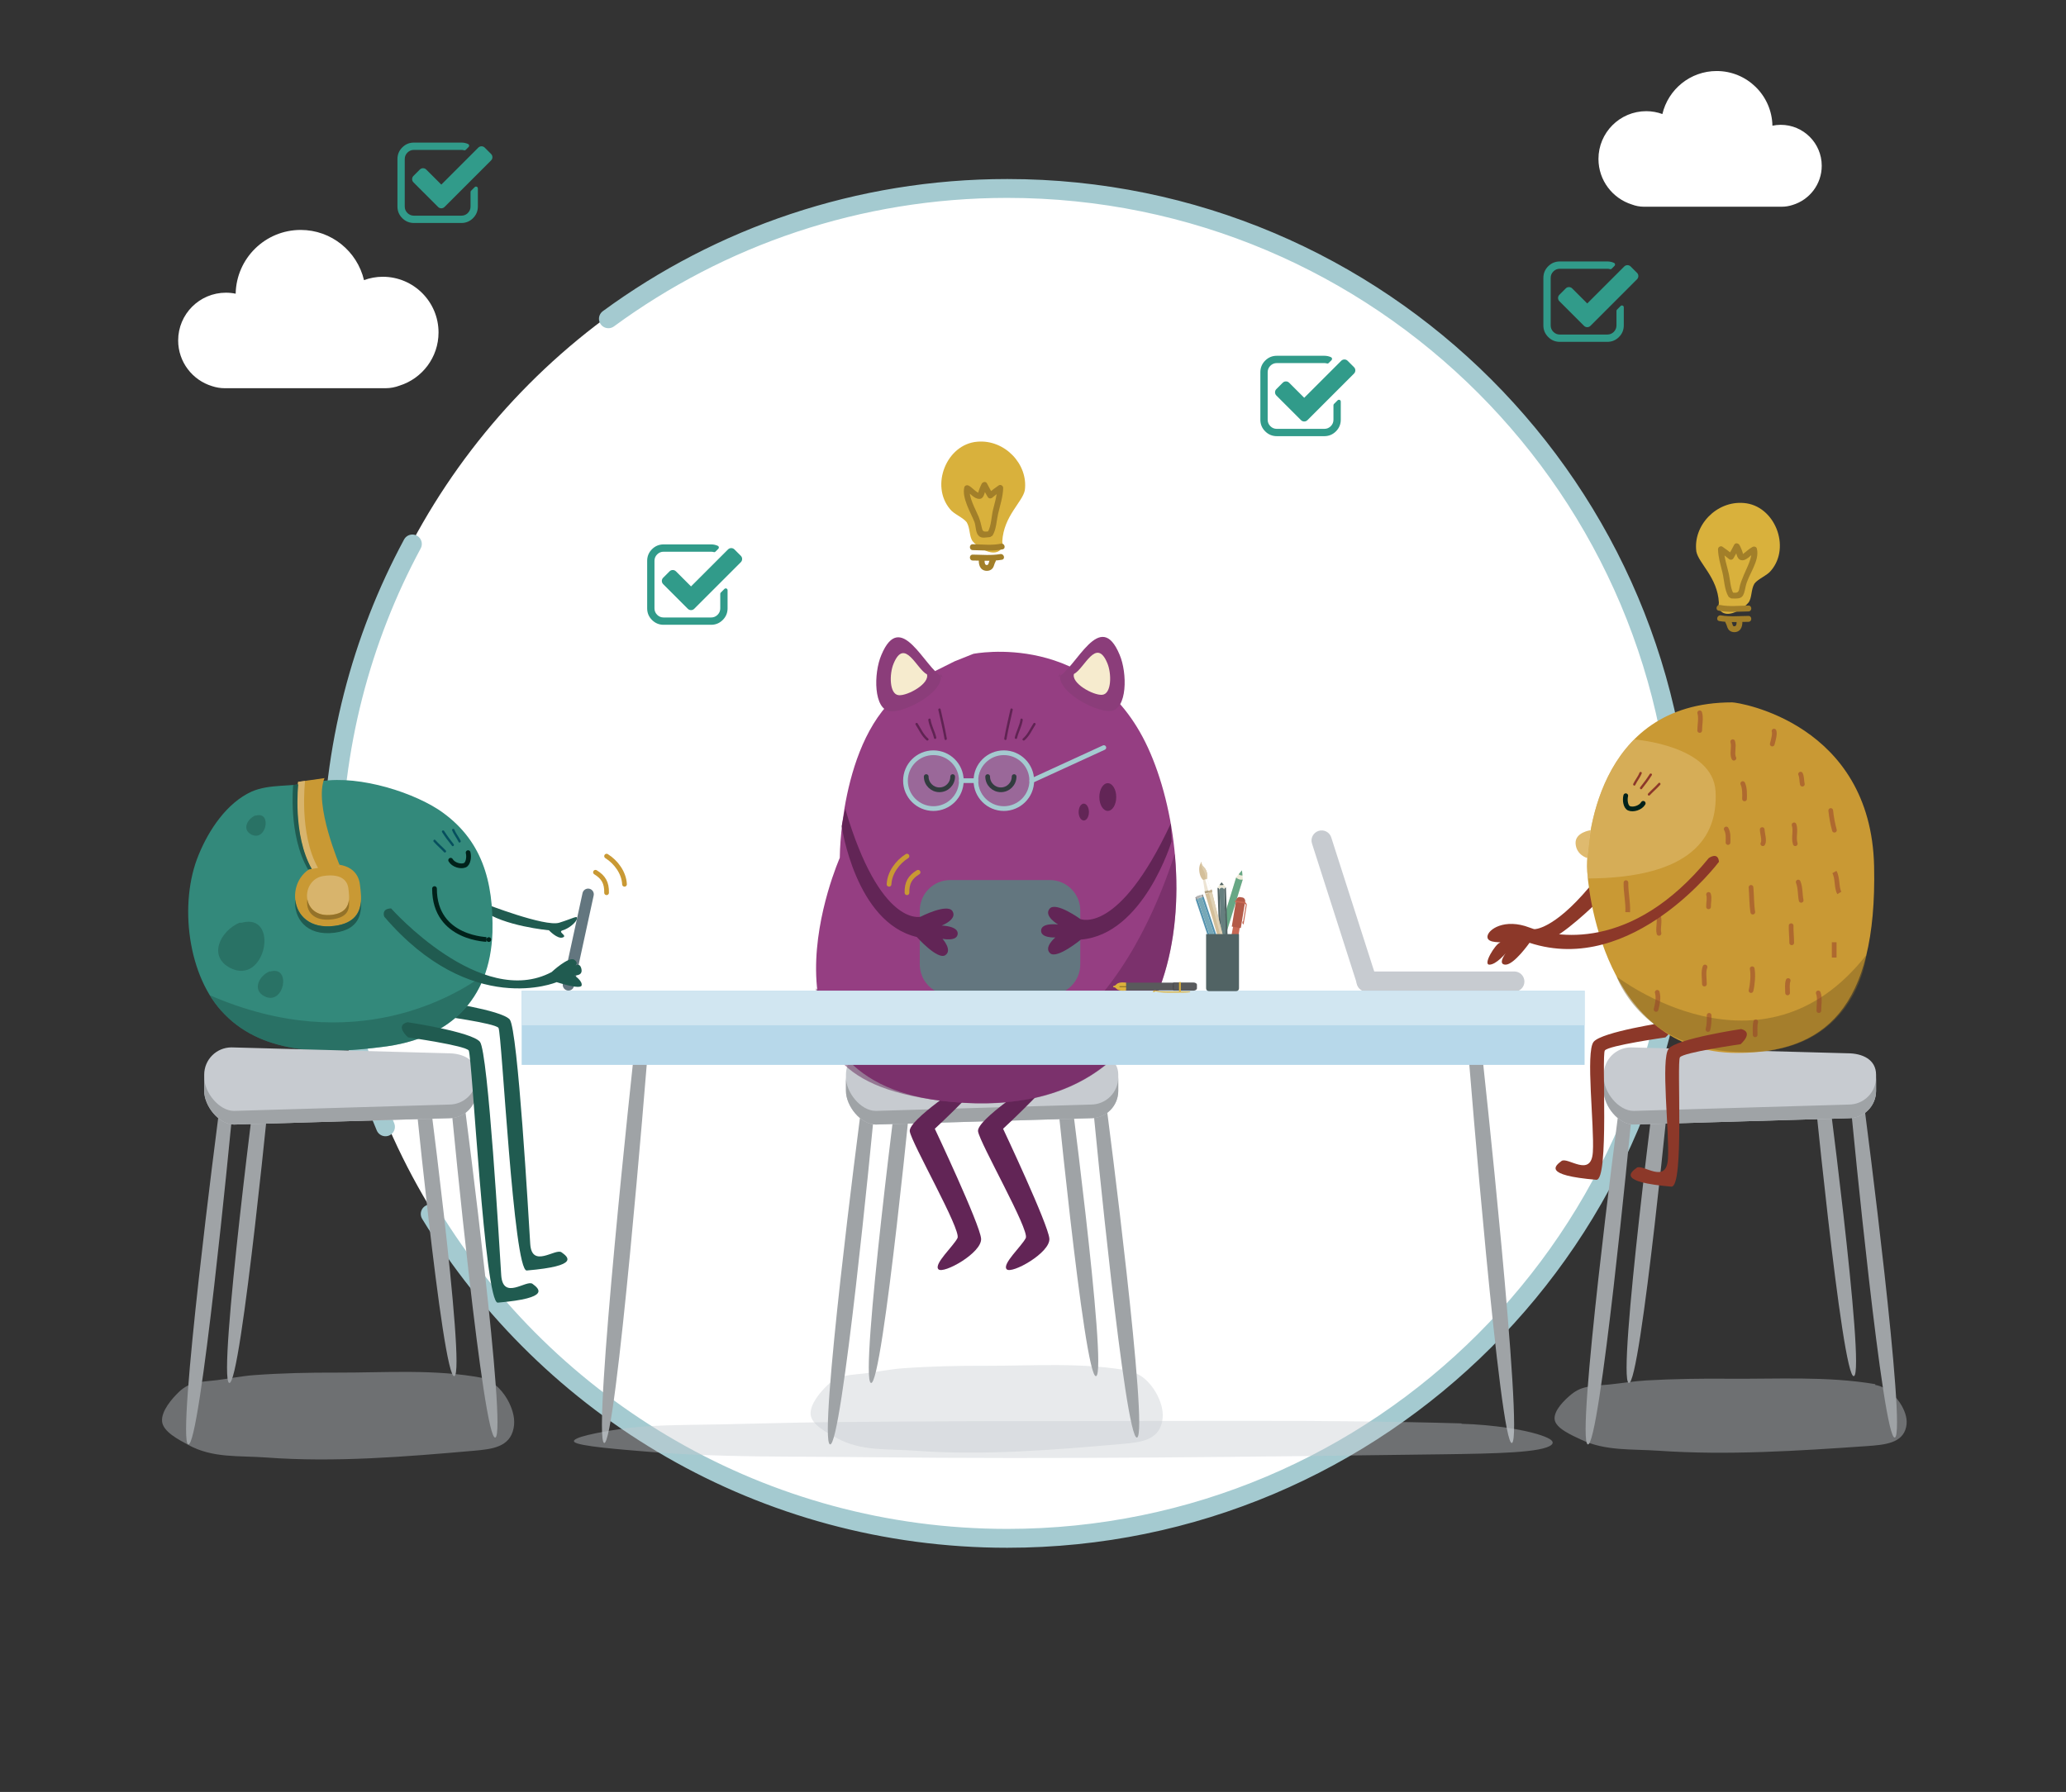 <?xml version="1.0" encoding="utf-8"?>
<!-- Generator: Adobe Illustrator 16.0.0, SVG Export Plug-In . SVG Version: 6.00 Build 0)  -->
<!DOCTYPE svg PUBLIC "-//W3C//DTD SVG 1.1//EN" "http://www.w3.org/Graphics/SVG/1.1/DTD/svg11.dtd">
<svg version="1.1" id="Capa_1" xmlns="http://www.w3.org/2000/svg" xmlns:xlink="http://www.w3.org/1999/xlink" x="0px" y="0px"
	 width="438px" height="380px" viewBox="0 0 438 380" enable-background="new 0 0 438 380" xml:space="preserve">
<rect x="0" y="0" width="438" height="380" fill="#333333" stroke="none"/>
<g>
	<circle fill="#FFFFFF" cx="213.277" cy="182.164" r="142.724"/>
	<g>
		<path fill="none" stroke="#A4CAD0" stroke-width="4" stroke-linecap="round" stroke-miterlimit="10" d="M91.208,257.428
			c25.116,41.245,70.509,68.788,122.33,68.788c79.049,0,143.125-64.079,143.125-143.126c0-79.046-64.076-143.126-143.125-143.126
			c-31.628,0-60.861,10.262-84.555,27.636"/>
		<path fill="none" stroke="#A4CAD0" stroke-width="4" stroke-linecap="round" stroke-miterlimit="10" d="M74.236,216.094
			c1.861,7.894,4.38,15.532,7.486,22.858"/>
		<path fill="none" stroke="#A4CAD0" stroke-width="4" stroke-linecap="round" stroke-miterlimit="10" d="M87.426,115.351
			c-10.856,20.167-17.016,43.232-17.016,67.74"/>
	</g>
</g>
<g>
	<path fill="#FFFFFF" d="M92.971,70.502c0-6.519-5.292-11.812-11.818-11.812c-1.398,0-2.743,0.258-3.983,0.712
		c-1.438-6.093-6.896-10.642-13.425-10.642c-7.52,0-13.636,6.03-13.783,13.521c-0.667-0.138-1.356-0.212-2.062-0.212
		c-5.594,0-10.129,4.53-10.129,10.125c0,4.579,3.043,8.439,7.208,9.695c0.838,0.275,1.729,0.434,2.666,0.434h34.103
		c1.036,0,2.04-0.202,2.961-0.549C89.494,80.272,92.971,75.793,92.971,70.502z"/>
	<path fill="#FFFFFF" d="M338.88,33.704c0-5.59,4.536-10.129,10.134-10.129c1.2,0,2.354,0.22,3.417,0.609
		c1.23-5.227,5.911-9.123,11.511-9.123c6.446,0,11.691,5.171,11.819,11.592c0.571-0.118,1.163-0.184,1.766-0.184
		c4.797,0,8.688,3.887,8.688,8.684c0,3.926-2.609,7.238-6.183,8.312c-0.719,0.236-1.48,0.371-2.285,0.371h-29.239
		c-0.891,0-1.75-0.174-2.539-0.471C341.86,42.079,338.88,38.239,338.88,33.704z"/>
</g>
<g>
	<path fill="none" stroke="#A4CAD0" stroke-width="2" stroke-linecap="round" stroke-miterlimit="10" d="M346.288,214.452"/>
</g>
<path fill="#9FA3A6" d="M134.417,223.283c0,0-8.873,81.522-6.356,82.706c2.516,1.183,9.125-81.107,9.125-81.107L134.417,223.283z"/>
<path fill="#9FA3A6" d="M314.196,223.283c0,0,8.872,81.522,6.355,82.706c-2.516,1.183-9.125-81.107-9.125-81.107L314.196,223.283z"
	/>
<path opacity="0.4" fill="#C7CBD0" d="M397.565,293.522c-10.175-1.728-20.795-1.065-31.073-1.152
	c-5.775-0.051-11.693,0.031-17.448,0.359c-2.658,0.151-5.262,0.604-7.908,0.871c-3.291,0.332-5.631,0.149-7.981,2.061
	c-1.513,1.229-3.745,3.441-3.574,5.293c0.178,1.938,3.684,3.408,5.532,4.294c5.227,2.499,10.771,1.993,16.597,2.396
	c14.541,1.002,29.546,0.022,44.031-0.984c3.873-0.271,7.599-0.613,8.366-4.033c0.351-1.563-0.12-3.076-0.957-4.568
	c-0.989-1.753-3.081-3.967-5.59-4.369"/>
<path opacity="0.4" fill="#C7CBD0" d="M102.404,292.224c-10.166-1.959-20.793-1.116-31.073-1.151
	c-5.777-0.022-11.696,0.111-17.455,0.532c-2.66,0.195-5.267,0.742-7.915,1.072c-3.295,0.411-5.633,0.212-7.998,2.468
	c-1.519,1.451-3.768,4.059-3.608,6.229c0.166,2.271,3.662,3.974,5.505,5.001c5.213,2.896,10.761,2.267,16.585,2.702
	c14.539,1.081,29.554-0.162,44.048-1.435c3.875-0.344,7.604-0.769,8.395-4.784c0.36-1.835-0.101-3.605-0.929-5.35
	c-0.978-2.05-3.056-4.631-5.563-5.087"/>
<path opacity="0.4" fill="#C7CBD0" d="M239.904,290.777c-10.166-1.959-20.793-1.116-31.073-1.151
	c-5.777-0.022-11.696,0.111-17.455,0.532c-2.66,0.195-5.267,0.742-7.915,1.071c-3.295,0.412-5.633,0.213-7.998,2.468
	c-1.52,1.452-3.768,4.06-3.608,6.229c0.166,2.271,3.662,3.974,5.505,5.001c5.213,2.896,10.761,2.267,16.585,2.702
	c14.539,1.081,29.554-0.162,44.049-1.435c3.875-0.344,7.604-0.769,8.394-4.784c0.36-1.835-0.1-3.605-0.929-5.351
	c-0.978-2.049-3.056-4.63-5.562-5.087"/>
<path opacity="0.4" fill="#C7CBD0" d="M309.859,301.844c-28.438-0.831-57.877-0.473-86.441-0.486
	c-16.051-0.009-32.485,0.051-48.438,0.23c-7.371,0.083-14.557,0.314-21.884,0.456c-9.112,0.176-15.624,0.089-21.967,1.049
	c-4.077,0.618-10.061,1.726-9.398,2.647c0.687,0.964,10.576,1.687,15.795,2.123c14.776,1.229,30.122,0.963,46.347,1.145
	c40.503,0.457,82.092-0.073,122.232-0.616c10.734-0.146,21.047-0.329,22.844-2.032c0.81-0.781-0.646-1.532-3.124-2.274
	c-2.92-0.869-8.954-1.966-15.965-2.158"/>
<g>
	<path fill="#9FA3A6" d="M182.306,237.088c0,0-8.872,68.214-6.356,69.204c2.516,0.989,9.125-67.867,9.125-67.867L182.306,237.088z"
		/>
	<path fill="#9FA3A6" d="M190.99,224.062c0,0-8.872,68.213-6.356,69.203c2.516,0.989,9.125-67.867,9.125-67.867L190.99,224.062z"/>
	<path fill="#9FA3A6" d="M234.716,235.64c0,0,8.872,68.214,6.356,69.203c-2.516,0.99-9.125-67.866-9.125-67.866L234.716,235.64z"/>
	<path fill="#9FA3A6" d="M226.031,224.062c0,0,8.873,66.766,6.356,67.756c-2.516,0.989-9.125-67.867-9.125-67.867L226.031,224.062z"
		/>
	<path fill="#C7CBD0" d="M237.075,231.338c0,3.197-2.591,5.79-5.79,5.79l-45.613,1.343c-3.197,0-6.328-3.936-6.328-7.133v-3.439
		c0-3.197,2.592-5.79,5.79-5.79l45.886,1.248c3.199,0,6.056,1.345,6.056,4.542V231.338z"/>
	<path fill="#9FA3A6" d="M231.285,234.232l-45.613,1.344c-3.197,0-6.328-3.936-6.328-7.133v2.895c0,3.197,3.131,7.133,6.328,7.133
		l45.613-1.343c3.199,0,5.79-2.593,5.79-5.79v-2.895C237.075,231.64,234.485,234.232,231.285,234.232z"/>
</g>
<path fill="#8C3829" d="M338.569,191.377c0,0-7.732,7.568-10.628,7.998c-2.895,0.43-2.696-2.332-2.696-2.332
	s4.008,0.197,11.614-8.833L338.569,191.377z"/>
<path fill="#205B50" d="M102.807,191.631c0,0,12.733,4.971,15.749,4.039c3.015-0.932,3.943-1.654,3.765-0.84
	c-0.178,0.814-1.785,2.097-3.016,2.449c-1.231,0.354,1.111,1.113,0,1.518s-2.92-1.518-2.92-1.518s-9.757-0.912-14.045-4.26
	C98.051,189.673,102.807,191.631,102.807,191.631z"/>
<path fill="#205B50" d="M92.725,212.236c0,0,13.605,1.913,15.337,3.955c1.731,2.044,4.014,42.255,4.348,47.581
	c0.333,5.326,5.362,0.86,6.639,1.791c1.278,0.932,4.066,2.882-7.376,3.855c-2.792,0.237-5.285-50.438-5.992-51.449
	c-0.707-1.011-12.838-2.632-12.838-2.632S89.923,212.935,92.725,212.236z"/>
<g>
	<path fill="#622556" d="M219.351,229.431c0,0-12.32,8.029-12.004,10.458c0.315,2.43,10.961,20.938,10.12,22.648
		c-0.842,1.711-5.062,5.49-4.054,6.611c1.008,1.12,9.299-3.478,9.056-6.498c-0.243-3.019-9.811-23.288-9.811-23.288
		s12.19-11.25,12.497-13.956C225.462,222.702,219.351,229.431,219.351,229.431z"/>
	<path fill="#622556" d="M204.877,229.431c0,0-12.32,8.029-12.004,10.458c0.315,2.43,10.961,20.938,10.12,22.648
		c-0.842,1.711-5.062,5.49-4.054,6.611c1.008,1.12,9.299-3.478,9.056-6.498c-0.243-3.019-9.811-23.288-9.811-23.288
		s12.189-11.25,12.496-13.956C210.989,222.702,204.877,229.431,204.877,229.431z"/>
	<path fill="#953E82" d="M206.339,138.656c0,0,25.487-5.178,37.037,19.913c11.548,25.088,11.172,81.452-43.807,74.866
		c-42.105-5.045-21.532-51.523-21.532-51.523c0.004-1.931,0.544-29.375,16.356-37.281l3.98-2.39l3.984-1.992L206.339,138.656z"/>
	<ellipse fill="#622556" cx="234.856" cy="169.021" rx="1.792" ry="2.938"/>
	<ellipse fill="#622556" cx="229.767" cy="172.204" rx="1.091" ry="1.788"/>
	<path opacity="0.5" fill="#622556" d="M172.963,209.58c52.215,43.947,73.098-19.383,76.095-28.528
		c2.45,26.335-7.878,57.508-49.49,52.382C175.315,230.447,174.052,219.877,172.963,209.58z"/>
	<path fill="none" stroke="#010002" stroke-linecap="round" stroke-miterlimit="10" d="M201.971,164.68
		c0,1.549-1.256,2.804-2.804,2.804c-1.549,0-2.804-1.255-2.804-2.804"/>
	<path fill="none" stroke="#010002" stroke-linecap="round" stroke-miterlimit="10" d="M214.997,164.68
		c0,1.549-1.257,2.804-2.804,2.804c-1.549,0-2.804-1.255-2.804-2.804"/>
	<g>
		<circle fill="none" stroke="#A4CAD0" stroke-linecap="round" stroke-miterlimit="10" cx="197.885" cy="165.545" r="5.921"/>
		<circle fill="none" stroke="#A4CAD0" stroke-linecap="round" stroke-miterlimit="10" cx="212.818" cy="165.545" r="5.921"/>
		<path opacity="0.3" fill="#A4CAD0" d="M203.376,165.542c0,3.172-2.569,5.742-5.741,5.742c-3.169,0-5.74-2.57-5.74-5.742
			c0-3.167,2.571-5.738,5.74-5.738C200.806,159.804,203.376,162.375,203.376,165.542z"/>
		<path opacity="0.3" fill="#A4CAD0" d="M218.906,165.542c0,3.172-2.569,5.742-5.741,5.742c-3.169,0-5.74-2.57-5.74-5.742
			c0-3.167,2.571-5.738,5.74-5.738C216.337,159.804,218.906,162.375,218.906,165.542z"/>
		
			<line fill="none" stroke="#A4CAD0" stroke-linecap="round" stroke-miterlimit="10" x1="203.805" y1="165.545" x2="206.897" y2="165.545"/>
		
			<line fill="none" stroke="#A4CAD0" stroke-linecap="round" stroke-miterlimit="10" x1="218.739" y1="165.545" x2="234.018" y2="158.534"/>
	</g>
	<path fill="#63767F" d="M229.019,204.51c0,3.57-2.894,6.463-6.463,6.463h-21.092c-3.569,0-6.464-2.893-6.464-6.463v-11.426
		c0-3.571,2.895-6.464,6.464-6.464h21.092c3.569,0,6.463,2.894,6.463,6.464V204.51z"/>
	<path fill="#622556" d="M248.384,178.416c0,0-5.934,19.748-19.229,20.83c0,0-5.062,4.181-6.509,2.913
		c-1.448-1.269,1.085-3.362,1.085-3.362s-3.135,0.18-3.015-1.518c0.12-1.695,3.611-1.232,3.611-1.232s-3.13-1.79-1.802-3.357
		c1.327-1.568,6.493,2.185,6.493,2.185s8.086,3.592,19.19-20.223L248.384,178.416z"/>
	<path fill="#622556" d="M178.439,175.189c0,0,2.897,20.423,15.927,23.512c0,0,4.389,4.902,6.017,3.869
		c1.628-1.033-0.568-3.49-0.568-3.49s3.084,0.654,3.221-1.039c0.137-1.695-3.396-1.768-3.396-1.768s3.376-1.295,2.295-3.046
		c-1.079-1.751-6.773,1.173-6.773,1.173s-8.567,2.321-15.979-22.907L178.439,175.189z"/>
</g>
<path fill="#C7CBD0" d="M287.581,208.149c0,1.185,0.962,2.14,2.141,2.14h31.317c1.176,0,2.145-0.955,2.145-2.14
	s-0.969-2.14-2.145-2.14h-31.317C288.543,206.01,287.581,206.965,287.581,208.149"/>
<path fill="#C7CBD0" d="M290.402,210.099c1.122-0.363,1.757-1.574,1.384-2.697l-9.558-29.821c-0.358-1.131-1.56-1.739-2.688-1.38
	c-1.123,0.359-1.757,1.565-1.39,2.684l9.557,29.828C288.073,209.832,289.28,210.459,290.402,210.099"/>
<rect x="202.313" y="218.681" fill="#262324" width="12.383" height="4.675"/>
<rect x="110.595" y="210.102" fill="#B7D8EA" width="225.345" height="15.716"/>
<rect x="110.595" y="210.097" fill="#D1E6F1" width="225.345" height="7.316"/>
<path fill="#DCB13B" d="M236.698,208.726c-0.561,0.596-0.61,0.124-0.709,0.469h-0.015v0.008v0.014h0.015
	c0.099,0.346,0.148-0.126,0.709,0.463c0.575,0.612,2.066,0.347,2.066,0.347l0.019-0.81v-0.014v-0.008l-0.019-0.814
	C238.764,208.381,237.273,208.121,236.698,208.726"/>
<rect x="237.336" y="209.154" fill="#4F4018" width="1.743" height="0.119"/>
<rect x="238.756" y="208.381" fill="#595A5C" width="11.461" height="1.651"/>
<path fill="#595A5C" d="M253.004,208.345h-4.213v1.736h4.213c0.415,0,0.752-0.239,0.752-0.488v-0.775
	C253.756,208.564,253.419,208.345,253.004,208.345"/>
<path fill="#424243" d="M248.685,209.187c0-0.447,0.03-0.828,0.072-0.828c0.041,0,0.084,0.381,0.084,0.828
	c0,0.463-0.043,0.839-0.084,0.839C248.715,210.026,248.685,209.65,248.685,209.187"/>
<rect x="249.963" y="208.247" fill="#DCB13B" width="0.369" height="2.032"/>
<path fill="#DCB13B" d="M252.24,210.261c0,0-5.422,0.023-6.294-0.041c-0.869-0.07-1.122-0.378-1.444-0.056
	c-0.31,0.329,0.337,0.226,0.385,0.065c0.042-0.156,0.29,0.242,2.565,0.264C250.332,210.503,252.921,210.522,252.24,210.261"/>
<path fill="#ECE9D7" d="M258.21,203.633c-0.254,0.045-0.516,0.027-0.755-0.046c-0.24-0.073-0.465-0.205-0.65-0.386
	c0.271-0.881,5.284-17.195,5.284-17.195l1.212-1.438l0.191,1.87C263.492,186.439,258.482,202.75,258.21,203.633z"/>
<path fill="#67A785" d="M263.492,186.439c-0.009,0.034-0.019,0.063-0.025,0.084c-0.252,0.042-0.514,0.026-0.754-0.048
	c-0.238-0.073-0.463-0.205-0.651-0.384c-0.379,1.238-4.996,16.264-5.257,17.11c0.186,0.181,0.41,0.312,0.65,0.386
	c0.239,0.073,0.501,0.091,0.755,0.046C258.482,202.75,263.492,186.439,263.492,186.439L263.492,186.439z"/>
<path fill="none" d="M263.398,186.499c-0.458,0.079-0.928-0.065-1.261-0.387L263.398,186.499z"/>
<path fill="#ECE9D7" d="M263.423,185.624c-0.297,0.052-0.601-0.042-0.817-0.25L263.423,185.624z"/>
<path fill="#67A785" d="M262.601,185.398c0.204,0.157,0.455,0.253,0.721,0.252c0.031,0,0.06-0.009,0.09-0.012l-0.11-1.07
	L262.601,185.398z"/>
<path fill="#516364" d="M260.479,205.082l-0.574-16.896c-0.213,0.04-0.374,0.215-0.396,0.425l0.562,16.486L260.479,205.082z"/>
<path fill="#667F7F" d="M259.1,205.131l0.971-0.033l-0.562-16.486v0.001c-0.001-0.001-0.001-0.004-0.001-0.004v0.004
	c-0.037-0.235-0.249-0.412-0.498-0.403c-0.25,0.01-0.449,0.198-0.469,0.435v-0.005l-0.002,0.004v0.001L259.1,205.131z"/>
<path fill="#516364" d="M258.539,188.645c-0.033-0.212-0.207-0.373-0.424-0.4l0.575,16.899l0.409-0.014L258.539,188.645z"/>
<path fill="#ECE9D7" d="M258.115,188.245c0.217,0.027,0.391,0.188,0.424,0.4l0,0l0.002-0.005v0.004
	c0.02-0.236,0.219-0.424,0.469-0.434c0.249-0.009,0.461,0.168,0.498,0.403v-0.004c0,0,0,0.003,0.001,0.004v-0.001
	c0.021-0.212,0.183-0.387,0.396-0.425l-0.933-1.083L258.115,188.245z"/>
<path fill="#516364" d="M259.43,187.635l-0.458-0.532l-0.42,0.56c0.142,0.031,0.29,0.043,0.442,0.037
	C259.143,187.697,259.29,187.674,259.43,187.635z"/>
<g>
	
		<rect x="260.08" y="205.096" transform="matrix(0.999 -0.041 0.041 0.999 -8.13 10.747)" fill="#B35A48" width="0.409" height="0.527"/>
	
		<rect x="259.108" y="205.12" transform="matrix(1 -0.032 0.032 1 -6.474 8.459)" fill="#C76854" width="0.971" height="0.527"/>
	
		<rect x="258.701" y="205.144" transform="matrix(0.999 -0.041 0.041 0.999 -8.114 10.665)" fill="#B35A48" width="0.41" height="0.527"/>
</g>
<path fill="#5593AF" d="M253.47,190.687l5.337,16.041c0.192-0.099,0.298-0.311,0.257-0.52l-5.205-15.651L253.47,190.687z"/>
<path fill="#77A8B7" d="M254.781,190.251l-0.923,0.307l5.205,15.651v-0.002c0.002,0.003,0.003,0.003,0.003,0.003l-0.001-0.003
	c0.102,0.215,0.354,0.324,0.591,0.244c0.237-0.077,0.373-0.316,0.328-0.549l0.002,0.007v-0.006v-0.001L254.781,190.251z"/>
<path fill="#5593AF" d="M259.987,205.902c0.091,0.193,0.305,0.299,0.518,0.263l-5.334-16.044l-0.389,0.13L259.987,205.902z"/>
<path fill="#ECE9D7" d="M260.506,206.165c-0.214,0.036-0.429-0.069-0.52-0.263l0,0v0.007l-0.002-0.006
	c0.045,0.231-0.091,0.471-0.328,0.548c-0.236,0.08-0.489-0.029-0.591-0.244l0.001,0.003c0,0-0.001,0-0.003-0.003v0.002
	c0.041,0.209-0.064,0.422-0.26,0.521l1.203,0.773L260.506,206.165z"/>
<path fill="#516364" d="M259.417,207.126l0.59,0.378l0.243-0.658c-0.145,0.014-0.29,0.043-0.432,0.09
	C259.673,206.983,259.54,207.045,259.417,207.126z"/>
<g>
	
		<rect x="253.374" y="190.103" transform="matrix(-0.948 0.317 -0.317 -0.948 554.419 290.548)" fill="#999999" width="0.41" height="0.526"/>
	
		<rect x="253.748" y="189.883" transform="matrix(-0.949 0.316 -0.316 -0.949 555.504 290.284)" fill="#B3B3B3" width="0.973" height="0.527"/>
	
		<rect x="254.686" y="189.666" transform="matrix(-0.95 0.312 -0.312 -0.95 556.304 290.883)" fill="#999999" width="0.407" height="0.527"/>
</g>
<path fill="#EDE4D4" d="M254.99,186.229c-0.107-0.716,0.484-0.879,0.752-0.203c0.449,1.2,0.747,1.947,1.224,3.13
	c-0.454,0.24-0.942,0.372-1.456,0.395C255.322,188.289,255.205,187.493,254.99,186.229z"/>
<path fill="#D4BF9A" d="M259.593,203.612c0.555,1.858,1.375,1.638,0.92-0.247c-0.767-3.171-2.808-11.006-3.555-14.18
	c-0.477,0.13-0.953,0.257-1.431,0.386C256.481,192.689,258.656,200.486,259.593,203.612z"/>
<rect x="255.395" y="188.919" transform="matrix(-0.966 0.259 -0.259 -0.966 552.647 305.416)" fill="#B2A284" width="1.574" height="0.472"/>
<path fill="#FFFFFF" d="M255.454,186.289l0.711,2.627l0.635-0.172c-0.341-0.854-0.932-2.382-0.932-2.382L255.454,186.289z"/>
<path fill="#DFD1B5" d="M256.286,189.37l4.186,15.506c0.187-0.112,0.251-0.63,0.041-1.511c-0.767-3.171-2.808-11.004-3.555-14.177
	L256.286,189.37z"/>
<polygon fill="#C2AE8C" points="256.286,189.37 256.958,189.188 257.004,189.178 256.88,188.723 256.8,188.744 256.165,188.916 "/>
<path fill="#D4BF9A" d="M255.075,186.601l0.78-0.211c0.149-0.349,0.151-0.91-0.027-1.481c-0.085-0.266-0.194-0.499-0.319-0.69
	c-0.262-0.395-0.85-0.724-0.781-1.467c0,0-0.618,0.711-0.479,1.948c0.032,0.286,0.072,0.527,0.167,0.835
	C254.568,186.026,254.817,186.41,255.075,186.601z"/>
<path fill="#DDCCAD" d="M255.607,186.46l0.247-0.069c0.003-0.01,0.012-0.017,0.015-0.028c0.137-0.349,0.131-0.9-0.04-1.453
	c-0.085-0.266-0.194-0.499-0.319-0.69c-0.262-0.395-0.85-0.724-0.781-1.467c0,0-0.394,0.448,0.356,1.739
	C255.6,185.382,255.634,186.099,255.607,186.46z"/>
<g>
	<path fill="#E6E6E6" d="M261.846,204.283c-0.451,0.062-0.891,0.635-1.074,1.412l-0.101-0.017v-0.011l0.281-1.693
		c0.069-0.011,0.126-0.062,0.14-0.139c0.016-0.09-0.045-0.174-0.136-0.188c-0.09-0.016-0.177,0.046-0.19,0.136
		c-0.012,0.072,0.028,0.141,0.091,0.174l-0.281,1.695l-0.002,0.01l-0.104-0.018c0.075-0.794-0.156-1.477-0.562-1.684
		c0.113-0.252,0.217-0.535,0.3-0.845c0.081-0.304,0.136-0.6,0.164-0.872c0.234,0.079,0.5,0.146,0.786,0.193
		c0.282,0.047,0.554,0.069,0.804,0.069c-0.061,0.269-0.104,0.567-0.125,0.88C261.816,203.705,261.821,204.008,261.846,204.283z"/>
	<path fill="#B3B3B3" d="M260.821,205.769l-0.22-0.035v-0.008h-0.037l-0.163-0.027l0.005-0.061c0.073-0.76-0.145-1.428-0.526-1.618
		l-0.055-0.028l0.024-0.057c0.117-0.263,0.218-0.544,0.294-0.835c0.08-0.291,0.134-0.583,0.164-0.864l0.01-0.077l0.076,0.024
		c0.243,0.08,0.502,0.146,0.773,0.189c0.273,0.045,0.539,0.068,0.795,0.07l0.079,0.002l-0.017,0.077
		c-0.061,0.274-0.104,0.567-0.123,0.869s-0.017,0.6,0.012,0.885l0.004,0.063l-0.061,0.006c-0.426,0.06-0.846,0.621-1.021,1.363
		L260.821,205.769z M261.009,204.026l-0.237,1.425c0.207-0.656,0.592-1.127,1.006-1.22c-0.022-0.277-0.026-0.56-0.007-0.85
		c0.02-0.28,0.057-0.553,0.108-0.809c-0.235-0.007-0.483-0.03-0.733-0.072c-0.251-0.04-0.491-0.099-0.719-0.169
		c-0.031,0.26-0.084,0.531-0.156,0.804c-0.076,0.276-0.169,0.546-0.279,0.8c0.361,0.221,0.573,0.787,0.558,1.473l0.235-1.42
		c-0.063-0.05-0.097-0.133-0.082-0.215c0.02-0.125,0.139-0.213,0.266-0.189c0.124,0.02,0.209,0.139,0.189,0.263
		C261.142,203.931,261.086,203.998,261.009,204.026z M260.928,203.709c-0.048,0-0.092,0.036-0.099,0.084
		c-0.007,0.043,0.015,0.086,0.056,0.105l0.029,0.016l0.028-0.006c0.045-0.005,0.079-0.04,0.086-0.081
		c0.01-0.056-0.028-0.106-0.083-0.116C260.94,203.711,260.934,203.709,260.928,203.709z"/>
</g>
<path fill="#C76854" d="M261.744,194.665c0.248-1.507,1.608-1.282,1.357,0.225c-0.384,2.538-0.77,5.079-1.153,7.616
	c-0.522-0.086-1.043-0.173-1.562-0.26C260.844,199.691,261.294,197.172,261.744,194.665z"/>
<rect x="260.328" y="202.372" transform="matrix(-0.987 -0.163 0.163 -0.987 485.761 444.877)" fill="#B35A48" width="1.64" height="0.241"/>
<path fill="#B35A48" d="M261.139,196.491l0.926-5.589c0.072-0.432,0.448-0.732,0.84-0.667l0.489,0.081
	c0.394,0.066,0.654,0.469,0.583,0.903l-0.926,5.592L261.139,196.491z"/>
<path fill="#C76854" d="M261.951,190.984l1.822,0.277c0.351,0.057,0.59,0.391,0.531,0.742l-0.48,2.984l-0.061,0.332l-0.12,0.727
	c-0.217-0.109-0.275-0.322-0.242-0.522c0.016-0.099,0.074-0.168,0.154-0.196l0.544-3.333c0.031-0.19-0.099-0.368-0.287-0.401
	l-1.912-0.315c-0.082-0.013-0.136-0.089-0.121-0.171C261.792,191.025,261.868,190.971,261.951,190.984z"/>
<path fill="#516364" d="M255.698,198.086v11.511c0,0.321,0.26,0.579,0.582,0.579h5.812c0.322,0,0.581-0.258,0.581-0.579v-11.511
	H255.698z"/>
<g>
	<g>
		<path fill="#33897B" d="M65.994,165.952c-4.294,0.954-8.829,0.239-12.645,1.909c-5.248,2.385-9.065,8.11-11.212,13.358
			c-4.294,10.258-2.386,26.004,5.487,33.877c8.589,8.827,22.187,8.35,33.399,6.918c14.075-1.67,22.902-9.781,23.38-24.334
			c0.237-10.735-2.147-19.801-11.452-26.003c-6.68-4.294-18.608-7.634-26.242-5.726"/>
	</g>
	<g opacity="0.5">
		<path fill="#205B50" d="M50.743,195.677c-3.941,1.689-6.756,7.037-1.971,9.57c7.599,3.939,10.584-11.821,2.421-9.57"/>
	</g>
	<g opacity="0.5">
		<path fill="#205B50" d="M57.117,206.002c-2.166,0.929-3.712,3.866-1.083,5.257c4.176,2.165,5.815-6.493,1.33-5.257"/>
	</g>
	<g opacity="0.5">
		<path fill="#205B50" d="M54.095,172.942c-1.654,0.709-2.835,2.954-0.827,4.017c3.19,1.654,4.442-4.961,1.016-4.017"/>
	</g>
	<path opacity="0.5" fill="#205B50" d="M102.807,206.564c-5.903,4.398-27.634,17.832-58.306,4.488
		c0.912,1.49,1.942,2.863,3.122,4.045c8.589,8.827,22.187,8.35,33.399,6.918C91.909,220.722,99.635,215.562,102.807,206.564z"/>
</g>
<g>
	<path fill="#9FA3A6" d="M46.254,237.088c0,0-8.872,68.214-6.356,69.204c2.516,0.989,9.125-67.867,9.125-67.867L46.254,237.088z"/>
	<path fill="#9FA3A6" d="M54.938,224.062c0,0-8.872,68.213-6.356,69.203c2.516,0.989,9.125-67.867,9.125-67.867L54.938,224.062z"/>
	<path fill="#9FA3A6" d="M98.664,235.64c0,0,8.873,68.214,6.356,69.203c-2.516,0.99-9.125-67.866-9.125-67.866L98.664,235.64z"/>
	<path fill="#9FA3A6" d="M89.98,224.062c0,0,8.872,66.766,6.356,67.756c-2.516,0.989-9.125-67.867-9.125-67.867L89.98,224.062z"/>
	<path fill="#C7CBD0" d="M101.023,231.338c0,3.197-2.591,5.79-5.79,5.79L49.62,238.47c-3.197,0-6.328-3.936-6.328-7.133v-3.439
		c0-3.197,2.592-5.79,5.79-5.79l45.886,1.248c3.198,0,6.055,1.345,6.055,4.542V231.338z"/>
	<path fill="#9FA3A6" d="M95.234,234.232l-45.613,1.344c-3.197,0-6.328-3.936-6.328-7.133v2.895c0,3.197,3.131,7.133,6.328,7.133
		l45.613-1.343c3.199,0,5.79-2.593,5.79-5.79v-2.895C101.023,231.64,98.432,234.232,95.234,234.232z"/>
</g>
<g>
	<path fill="#9FA3A6" d="M342.963,237.088c0,0-8.872,68.214-6.356,69.204c2.516,0.989,9.125-67.867,9.125-67.867L342.963,237.088z"
		/>
	<path fill="#9FA3A6" d="M351.647,224.062c0,0-8.872,68.213-6.355,69.203c2.516,0.989,9.125-67.867,9.125-67.867L351.647,224.062z"
		/>
	<path fill="#9FA3A6" d="M395.373,235.64c0,0,8.872,68.214,6.356,69.203c-2.516,0.99-9.125-67.866-9.125-67.866L395.373,235.64z"/>
	<path fill="#9FA3A6" d="M386.69,224.062c0,0,8.872,66.766,6.355,67.756c-2.516,0.989-9.125-67.867-9.125-67.867L386.69,224.062z"/>
	<path fill="#C7CBD0" d="M397.733,231.338c0,3.197-2.591,5.79-5.79,5.79l-45.612,1.343c-3.197,0-6.328-3.936-6.328-7.133v-3.439
		c0-3.197,2.592-5.79,5.789-5.79l45.886,1.248c3.199,0,6.056,1.345,6.056,4.542V231.338z"/>
	<path fill="#9FA3A6" d="M391.943,234.232l-45.612,1.344c-3.197,0-6.328-3.936-6.328-7.133v2.895c0,3.197,3.131,7.133,6.328,7.133
		l45.612-1.343c3.199,0,5.79-2.593,5.79-5.79v-2.895C397.733,231.64,395.142,234.232,391.943,234.232z"/>
</g>
<path fill="#205B50" d="M86.397,216.768c0,0,13.616,2.031,15.354,4.159c1.738,2.129,4.155,43.912,4.506,49.445
	c0.352,5.534,5.368,0.912,6.647,1.883c1.28,0.971,4.078,3.008-7.367,3.981c-2.792,0.237-5.453-52.419-6.163-53.47
	c-0.711-1.053-12.851-2.776-12.851-2.776S83.597,217.484,86.397,216.768z"/>
<path fill="#8C3829" d="M353.209,216.768c0,0-13.616,2.031-15.354,4.159c-1.738,2.129,0.187,17.859-0.164,23.393
	c-0.352,5.534-5.368,0.912-6.647,1.883c-1.28,0.972-4.077,3.008,7.367,3.981c2.791,0.238,1.111-26.366,1.82-27.417
	c0.711-1.053,12.852-2.776,12.852-2.776S356.009,217.484,353.209,216.768z"/>
<path fill="none" stroke="#00211A" stroke-linecap="round" stroke-miterlimit="10" d="M99.24,180.807
	c0.245,0.944,0.027,2.369-0.698,2.673c-0.872,0.366-2.431-0.075-3.003-1.062"/>
<g>
	<g>
		<g>
			<path fill="#064F5E" d="M94.504,180.358c-0.711-0.767-1.521-1.434-2.21-2.222c-0.212-0.243-0.565,0.112-0.354,0.354
				c0.689,0.788,1.5,1.455,2.21,2.222C94.37,180.948,94.723,180.594,94.504,180.358L94.504,180.358z"/>
		</g>
	</g>
	<g>
		<g>
			<path fill="#064F5E" d="M96.177,179.007c-0.726-0.895-1.405-1.825-2.024-2.796c-0.173-0.271-0.605-0.021-0.432,0.252
				c0.643,1.007,1.35,1.97,2.103,2.897C96.026,179.611,96.378,179.255,96.177,179.007L96.177,179.007z"/>
		</g>
	</g>
	<g>
		<g>
			<path fill="#064F5E" d="M97.655,178.29c-0.377-0.818-0.998-1.507-1.316-2.353c-0.112-0.299-0.596-0.169-0.482,0.133
				c0.334,0.891,0.97,1.613,1.367,2.472C97.358,178.835,97.789,178.58,97.655,178.29L97.655,178.29z"/>
		</g>
	</g>
</g>
<path fill="#63767F" d="M121.689,209.11c-0.141,0.65-0.783,1.063-1.435,0.922l0,0c-0.651-0.142-1.064-0.783-0.923-1.434
	l4.171-19.214c0.142-0.651,0.783-1.064,1.435-0.923l0,0c0.652,0.142,1.064,0.783,0.923,1.435L121.689,209.11z"/>
<path fill="#205B50" d="M82.914,192.634c0,0,19.031,21.464,34.03,13.503c0,0,3.652-3.409,4.803-2.609c1.151,0.8,0,1.408,0,1.408
	s1.151-1.066,1.512,0.52c0.362,1.586-1.512,1.371-1.512,1.371s1.787,1.179,1.559,2.145c-0.228,0.965-5.293-0.699-5.293-0.699
	s-18.092,7.669-36.546-13.878C81.467,194.393,80.743,192.7,82.914,192.634z"/>
<path fill="none" stroke="#00211A" stroke-linecap="round" stroke-miterlimit="10" d="M103.63,199.246
	c0.017,0-11.513,0.008-11.513-10.813"/>
<path fill="#C99934" d="M68.081,183.422c-7.836,1.138-7.738,14.287,2.844,12.923c6.75-0.869,5.664-6.187,5.39-8.706
	C76.039,185.123,74.119,182.546,68.081,183.422z"/>
<g>
	<path fill="#205B50" d="M70.925,196.345c-5.314,0.686-7.983-2.291-8.332-5.567c-0.372,3.773,2.239,7.801,8.332,7.015
		c5.257-0.677,5.757-4.048,5.595-6.698C76.356,193.4,75.255,195.787,70.925,196.345z"/>
</g>
<path fill="#D8B46C" d="M68.615,185.752c-4.998,0.725-4.936,9.107,1.813,8.237c4.303-0.554,3.61-3.945,3.435-5.549
	C73.687,186.834,72.463,185.192,68.615,185.752z"/>
<g>
	<path fill="#947229" d="M70.427,193.989c-3.25,0.419-4.936-1.313-5.266-3.298c-0.397,2.48,1.235,4.787,5.269,4.266
		c3.551-0.457,3.696-2.365,3.541-4.088C73.81,192.265,73.045,193.652,70.427,193.989z"/>
</g>
<path fill="#C99934" d="M72.158,183.841c0,0-5.716-13.267-3.36-18.838l-5.592,0.8c0,0-1.364,11.201,2.885,18.466
	C66.091,184.269,70.416,183.445,72.158,183.841z"/>
<g>
	<path fill="#D8B46C" d="M63.206,165.802c0,0-1.364,11.201,2.885,18.466c0,0,0.55-0.104,1.332-0.22
		c-4.098-7.254-2.742-18.457-2.742-18.457"/>
	<path fill="#D8B46C" d="M71.55,183.759c0.223,0.017,0.431,0.042,0.608,0.082c0,0-0.024-0.054-0.047-0.103
		C71.929,183.742,71.742,183.747,71.55,183.759z"/>
</g>
<g>
	<path fill="#205B50" d="M62.154,166.469c0,0-1.093,10.65,3.156,17.916c0,0,0,0,0.781-0.116c-4.097-7.253-2.858-17.953-2.858-17.953
		"/>
</g>
<path fill="none" stroke="#C99934" stroke-linecap="round" stroke-miterlimit="10" d="M126.244,184.969
	c1.685,1.025,2.404,2.235,2.352,4.342"/>
<path fill="none" stroke="#C99934" stroke-linecap="round" stroke-miterlimit="10" d="M128.599,181.55
	c2.016,1.254,3.689,3.545,3.799,5.97"/>
<path fill="none" stroke="#C99934" stroke-linecap="round" stroke-miterlimit="10" d="M194.635,184.969
	c-1.685,1.025-2.404,2.235-2.352,4.342"/>
<path fill="none" stroke="#C99934" stroke-linecap="round" stroke-miterlimit="10" d="M192.281,181.55
	c-2.016,1.254-3.689,3.545-3.799,5.97"/>
<g>
	<path fill-rule="evenodd" clip-rule="evenodd" fill="#C99934" d="M367.232,148.943c1.441,0,29.425,4.473,30.085,34.759
		c0.659,30.288-10.682,39.579-29.052,39.579c-28.252,0-31.805-35.104-31.805-39.579C336.46,179.229,338.072,148.943,367.232,148.943
		z"/>
	<path opacity="0.5" fill="#836424" d="M395.677,202.502c0,0-2.187,22.604-28.923,20.482c-19.049-1.51-24.021-15.899-24.021-15.899
		S373.463,230.869,395.677,202.502z"/>
	<g opacity="0.5">
		<path fill="none" stroke="#933A2A" stroke-linecap="round" stroke-miterlimit="10" d="M388.122,171.876
			c0.151,1.394,0.407,2.843,0.782,4.174"/>
		<path fill="none" stroke="#933A2A" stroke-miterlimit="10" d="M388.905,184.919c0.743,1.344,0.39,3.326,1.044,4.434"/>
		<path fill="none" stroke="#933A2A" stroke-linecap="round" stroke-miterlimit="10" d="M381.728,164.161
			c0.304,0.687,0.205,1.433,0.375,2.127"/>
		<path fill="none" stroke="#933A2A" stroke-linecap="round" stroke-miterlimit="10" d="M380.353,174.916
			c0.429,1.285-0.178,2.683,0.25,4.003"/>
		<path fill="none" stroke="#933A2A" stroke-linecap="round" stroke-miterlimit="10" d="M381.228,187.047
			c0.479,1.168,0.372,2.632,0.625,3.877"/>
		<path fill="none" stroke="#933A2A" stroke-miterlimit="10" d="M388.856,199.804c0,1.084,0,2.168,0,3.25"/>
		<path fill="none" stroke="#933A2A" stroke-linecap="round" stroke-miterlimit="10" d="M379.101,207.933
			c-0.283,0.803-0.122,1.779-0.125,2.625"/>
		<path fill="none" stroke="#933A2A" stroke-linecap="round" stroke-miterlimit="10" d="M385.48,210.558
			c0.409,1.025,0.125,2.617,0.125,3.752"/>
		<path fill="none" stroke="#933A2A" stroke-linecap="round" stroke-miterlimit="10" d="M372.223,216.686
			c-0.217,0.895-0.123,1.841-0.125,2.752"/>
		<path fill="none" stroke="#933A2A" stroke-linecap="round" stroke-miterlimit="10" d="M371.472,205.431
			c0.25,1.266,0.069,3.348-0.25,4.627"/>
		<path fill="none" stroke="#933A2A" stroke-linecap="round" stroke-miterlimit="10" d="M379.727,196.302
			c-0.028,1.207,0.127,2.417,0.124,3.627"/>
		<path fill="none" stroke="#933A2A" stroke-linecap="round" stroke-miterlimit="10" d="M371.222,188.173
			c0.152,1.735,0.107,3.54,0.376,5.252"/>
		<path fill="none" stroke="#933A2A" stroke-linecap="round" stroke-miterlimit="10" d="M373.599,175.917
			c0.023,0.843,0.535,2.377,0.125,3.002"/>
		<path fill="none" stroke="#933A2A" stroke-linecap="round" stroke-miterlimit="10" d="M369.472,166.163
			c0.444,0.961,0.401,2.187,0.375,3.252"/>
		<path fill="none" stroke="#933A2A" stroke-linecap="round" stroke-miterlimit="10" d="M362.218,189.674
			c0.251,0.803-0.025,1.759,0,2.626"/>
		<path fill="none" stroke="#933A2A" stroke-linecap="round" stroke-miterlimit="10" d="M361.468,205.056
			c-0.401,1.023-0.126,2.489-0.126,3.627"/>
		<path fill="none" stroke="#933A2A" stroke-linecap="round" stroke-miterlimit="10" d="M351.589,194.301
			c0.386,1.138-0.154,2.416,0.124,3.627"/>
		<path fill="none" stroke="#933A2A" stroke-linecap="round" stroke-miterlimit="10" d="M351.338,210.435
			c0.346,1.176,0.039,2.461-0.249,3.625"/>
		<path fill="none" stroke="#933A2A" stroke-linecap="round" stroke-miterlimit="10" d="M362.344,215.31
			c0.027,1.002,0,2.03-0.25,3.003"/>
		<path fill="none" stroke="#933A2A" stroke-linecap="round" stroke-miterlimit="10" d="M344.71,187.172
			c-0.046,2.093,0.479,4.173,0.374,6.248c0-0.123,0-0.246,0-0.369"/>
		<path fill="none" stroke="#933A2A" stroke-linecap="round" stroke-miterlimit="10" d="M365.971,175.793
			c0.484,0.882,0.395,1.902,0.375,2.876"/>
		<path fill="none" stroke="#933A2A" stroke-linecap="round" stroke-miterlimit="10" d="M376.1,155.031
			c0.233,0.558-0.177,2.04-0.375,2.75"/>
		<path fill="none" stroke="#933A2A" stroke-linecap="round" stroke-miterlimit="10" d="M367.346,157.281
			c0.355,1.07-0.25,2.602,0.249,3.502"/>
		<path fill="none" stroke="#933A2A" stroke-linecap="round" stroke-miterlimit="10" d="M360.343,151.154
			c0.339,1.08,0.003,2.595,0,3.751"/>
	</g>
	<path opacity="0.6" fill="#DFBA6F" d="M363.702,167.79c-0.538-9.675-16.944-10.964-17.232-10.985
		c-9.272,9.297-10.01,23.898-10.01,26.898c0,0.501,0.048,1.406,0.168,2.586C358.583,186.161,364.245,177.551,363.702,167.79z"/>
</g>
<g>
	<path fill="#8B3D7A" d="M224.327,143.553c3.883-1.942,8.875-14.701,13.034-4.717c1.664,3.883,1.664,11.651-1.938,11.928
		c-3.329,0.275-11.929-4.437-10.542-8.045"/>
</g>
<g>
	<path fill="#F6EBCE" d="M227.684,142.92c2.188-1.095,4.725-7.931,7.067-2.302c0.938,2.188,0.938,6.566-1.093,6.722
		c-1.875,0.157-6.722-2.5-5.94-4.534"/>
</g>
<g>
	<path fill="#8B3D7A" d="M199.878,143.634c-3.883-1.941-8.875-14.7-13.035-4.715c-1.664,3.883-1.664,11.651,1.939,11.928
		c3.329,0.275,11.928-4.437,10.542-8.045"/>
</g>
<g>
	<path fill="#F6EBCE" d="M196.521,143.001c-2.188-1.094-4.724-7.929-7.067-2.301c-0.938,2.188-0.938,6.566,1.093,6.722
		c1.875,0.157,6.721-2.5,5.94-4.535"/>
</g>
<g>
	<g>
		<g>
			<path fill="#602353" d="M213.383,156.743c0.363-2.083,0.854-4.139,1.32-6.201c0.071-0.314-0.411-0.447-0.482-0.133
				c-0.466,2.062-0.958,4.117-1.32,6.201C212.845,156.926,213.327,157.061,213.383,156.743L213.383,156.743z"/>
		</g>
	</g>
	<g>
		<g>
			<path fill="#602353" d="M215.623,156.517c0.299-1.312,1.011-2.486,1.207-3.826c0.046-0.315-0.436-0.451-0.482-0.133
				c-0.196,1.34-0.908,2.514-1.207,3.826C215.069,156.698,215.551,156.832,215.623,156.517L215.623,156.517z"/>
		</g>
	</g>
	<g>
		<g>
			<path fill="#602353" d="M217.201,156.98c1.04-0.874,1.599-2.193,2.32-3.314c0.175-0.272-0.258-0.522-0.432-0.252
				c-0.698,1.085-1.236,2.368-2.242,3.213C216.6,156.834,216.956,157.186,217.201,156.98L217.201,156.98z"/>
		</g>
	</g>
</g>
<g>
	<g>
		<g>
			<path fill="#602353" d="M200.732,156.611c-0.363-2.083-0.854-4.139-1.32-6.201c-0.071-0.314-0.553-0.181-0.482,0.133
				c0.466,2.062,0.957,4.117,1.32,6.201C200.305,157.061,200.787,156.926,200.732,156.611L200.732,156.611z"/>
		</g>
	</g>
	<g>
		<g>
			<path fill="#602353" d="M198.492,156.385c-0.299-1.312-1.011-2.486-1.207-3.826c-0.047-0.318-0.528-0.183-0.482,0.133
				c0.196,1.34,0.908,2.514,1.207,3.826C198.081,156.832,198.563,156.698,198.492,156.385L198.492,156.385z"/>
		</g>
	</g>
	<g>
		<g>
			<path fill="#602353" d="M196.785,156.626c-1.006-0.845-1.544-2.128-2.242-3.213c-0.174-0.271-0.607-0.02-0.432,0.252
				c0.721,1.122,1.28,2.44,2.32,3.314C196.677,157.186,197.032,156.834,196.785,156.626L196.785,156.626z"/>
		</g>
	</g>
</g>
<path fill="none" stroke="#00211A" stroke-linecap="round" stroke-miterlimit="10" d="M344.667,168.738
	c-0.244,0.944-0.026,2.369,0.698,2.673c0.872,0.366,2.432-0.075,3.004-1.062"/>
<g>
	<g>
		<g>
			<path fill="#8C3829" d="M349.757,168.642c0.712-0.767,1.522-1.433,2.211-2.222c0.211-0.242-0.141-0.597-0.354-0.354
				c-0.688,0.789-1.499,1.455-2.211,2.222C349.185,168.524,349.537,168.879,349.757,168.642L349.757,168.642z"/>
		</g>
	</g>
	<g>
		<g>
			<path fill="#8C3829" d="M348.085,167.291c0.753-0.928,1.46-1.89,2.103-2.897c0.174-0.272-0.259-0.523-0.432-0.252
				c-0.62,0.971-1.299,1.901-2.024,2.796C347.531,167.185,347.882,167.541,348.085,167.291L348.085,167.291z"/>
		</g>
	</g>
	<g>
		<g>
			<path fill="#8C3829" d="M346.686,166.472c0.396-0.859,1.031-1.582,1.366-2.472c0.113-0.302-0.37-0.432-0.482-0.133
				c-0.318,0.846-0.938,1.534-1.315,2.353C346.12,166.511,346.551,166.765,346.686,166.472L346.686,166.472z"/>
		</g>
	</g>
</g>
<path fill="#DFBA6F" d="M337.229,176.05c0,0-3.378,0.438-3.197,2.869s2.484,3.039,2.484,3.039L337.229,176.05z"/>
<path fill="#8C3829" d="M364.426,182.752c0,0-18.272,24.357-40.164,17.176c0,0-3.257,4.634-5.066,4.634c-1.809,0,0-2.403,0-2.403
	s-1.989,2.403-3.438,2.403c-1.447,0,1.267-4.328,2.172-4.634c0.904-0.306-2.644,0.266-2.588-1.286
	c0.055-1.553,3.673-3.972,8.92-1.947c5.246,2.023,21.561,5.41,38.009-14.737C362.271,181.958,364.245,180.536,364.426,182.752z"/>
<path fill="#8C3829" d="M369.13,218.216c0,0-13.616,2.031-15.354,4.159c-1.738,2.129,0.187,17.859-0.164,23.393
	c-0.352,5.534-5.368,0.912-6.647,1.883c-1.28,0.972-4.077,3.008,7.367,3.982c2.792,0.237,1.111-26.367,1.82-27.418
	c0.711-1.052,12.852-2.776,12.852-2.776S371.93,218.932,369.13,218.216z"/>
<path fill="#319B8A" d="M284.249,85.154v3.85c0,0.961-0.341,1.782-1.023,2.464c-0.681,0.682-1.503,1.024-2.465,1.024h-10.073
	c-0.96,0-1.78-0.342-2.464-1.024c-0.683-0.682-1.022-1.503-1.022-2.464V78.93c0-0.961,0.34-1.782,1.022-2.464
	c0.684-0.682,1.504-1.022,2.464-1.022h10.073c0.51,0,0.981,0.101,1.418,0.302c0.121,0.057,0.193,0.148,0.218,0.278
	c0.022,0.139-0.013,0.254-0.109,0.353l-0.594,0.592c-0.081,0.08-0.174,0.123-0.278,0.123c-0.024,0-0.062-0.01-0.109-0.026
	c-0.187-0.048-0.367-0.072-0.546-0.072h-10.073c-0.532,0-0.99,0.189-1.368,0.569c-0.379,0.38-0.569,0.836-0.569,1.368v10.074
	c0,0.534,0.19,0.988,0.569,1.37c0.378,0.378,0.836,0.567,1.368,0.567h10.073c0.533,0,0.99-0.189,1.368-0.567
	c0.38-0.381,0.569-0.836,0.569-1.37v-3.075c0-0.106,0.036-0.193,0.108-0.266l0.776-0.776c0.08-0.082,0.174-0.121,0.277-0.121
	c0.049,0,0.099,0.012,0.146,0.036c0.162,0.065,0.241,0.182,0.241,0.353H284.249z M287.045,79.232l-9.855,9.857
	c-0.193,0.193-0.424,0.29-0.69,0.29c-0.266,0-0.495-0.097-0.69-0.29l-5.205-5.207c-0.195-0.196-0.292-0.425-0.292-0.691
	c0-0.266,0.097-0.496,0.292-0.69l1.331-1.332c0.194-0.194,0.423-0.291,0.69-0.291c0.265,0,0.495,0.097,0.689,0.291l3.185,3.184
	l7.834-7.834c0.193-0.193,0.424-0.29,0.69-0.29c0.266,0,0.497,0.097,0.69,0.29l1.331,1.331c0.193,0.195,0.29,0.425,0.29,0.69
	C287.335,78.807,287.239,79.037,287.045,79.232L287.045,79.232z"/>
<path fill="#319B8A" d="M154.249,125.154v3.85c0,0.961-0.341,1.782-1.023,2.464c-0.681,0.682-1.503,1.024-2.465,1.024h-10.073
	c-0.96,0-1.78-0.342-2.464-1.024c-0.683-0.682-1.022-1.503-1.022-2.464V118.93c0-0.961,0.34-1.782,1.022-2.464
	c0.684-0.682,1.504-1.022,2.464-1.022h10.073c0.51,0,0.981,0.101,1.418,0.302c0.121,0.057,0.193,0.148,0.218,0.278
	c0.022,0.139-0.013,0.254-0.109,0.353l-0.594,0.592c-0.081,0.08-0.174,0.123-0.278,0.123c-0.024,0-0.062-0.01-0.109-0.026
	c-0.187-0.048-0.367-0.072-0.546-0.072h-10.073c-0.532,0-0.99,0.189-1.368,0.569c-0.379,0.38-0.569,0.836-0.569,1.368v10.074
	c0,0.534,0.19,0.988,0.569,1.37c0.378,0.378,0.836,0.567,1.368,0.567h10.073c0.533,0,0.99-0.189,1.368-0.567
	c0.38-0.381,0.569-0.836,0.569-1.37v-3.075c0-0.106,0.036-0.193,0.108-0.266l0.776-0.776c0.08-0.082,0.174-0.121,0.277-0.121
	c0.049,0,0.099,0.012,0.146,0.036c0.162,0.065,0.241,0.182,0.241,0.353H154.249z M157.045,119.232l-9.855,9.857
	c-0.193,0.193-0.424,0.29-0.69,0.29c-0.266,0-0.495-0.097-0.69-0.29l-5.205-5.207c-0.195-0.196-0.292-0.425-0.292-0.691
	c0-0.266,0.097-0.496,0.292-0.69l1.331-1.332c0.194-0.194,0.423-0.291,0.69-0.291c0.265,0,0.495,0.097,0.689,0.291l3.185,3.184
	l7.834-7.834c0.193-0.193,0.424-0.29,0.69-0.29c0.266,0,0.497,0.097,0.69,0.29l1.331,1.331c0.193,0.195,0.29,0.425,0.29,0.69
	C157.335,118.807,157.239,119.037,157.045,119.232L157.045,119.232z"/>
<path fill="#319B8A" d="M101.308,39.947v3.85c0,0.961-0.341,1.782-1.023,2.464c-0.681,0.682-1.503,1.024-2.465,1.024H87.747
	c-0.96,0-1.78-0.342-2.464-1.024c-0.683-0.682-1.022-1.503-1.022-2.464V33.723c0-0.961,0.34-1.782,1.022-2.464
	c0.684-0.682,1.504-1.022,2.464-1.022H97.82c0.51,0,0.981,0.101,1.418,0.302c0.121,0.057,0.193,0.148,0.218,0.278
	c0.022,0.139-0.013,0.254-0.109,0.353l-0.594,0.592c-0.081,0.08-0.174,0.123-0.278,0.123c-0.024,0-0.062-0.01-0.109-0.026
	c-0.187-0.048-0.367-0.072-0.546-0.072H87.746c-0.532,0-0.99,0.189-1.368,0.569c-0.379,0.38-0.569,0.836-0.569,1.368v10.074
	c0,0.534,0.19,0.988,0.569,1.37c0.378,0.378,0.836,0.567,1.368,0.567h10.073c0.533,0,0.99-0.189,1.368-0.567
	c0.38-0.381,0.569-0.836,0.569-1.37v-3.075c0-0.106,0.036-0.193,0.108-0.266l0.776-0.776c0.08-0.082,0.174-0.121,0.277-0.121
	c0.049,0,0.099,0.012,0.146,0.036c0.162,0.065,0.241,0.182,0.241,0.353H101.308z M104.104,34.025l-9.855,9.857
	c-0.193,0.193-0.424,0.29-0.69,0.29c-0.266,0-0.495-0.097-0.69-0.29l-5.205-5.207c-0.195-0.196-0.292-0.425-0.292-0.691
	c0-0.266,0.097-0.496,0.292-0.69l1.331-1.332c0.194-0.194,0.423-0.291,0.69-0.291c0.265,0,0.495,0.097,0.689,0.291l3.185,3.184
	l7.834-7.834c0.193-0.193,0.424-0.29,0.69-0.29c0.266,0,0.497,0.097,0.69,0.29l1.331,1.331c0.193,0.195,0.29,0.425,0.29,0.69
	C104.394,33.6,104.298,33.83,104.104,34.025L104.104,34.025z"/>
<path fill="#319B8A" d="M344.249,65.154v3.85c0,0.961-0.341,1.782-1.023,2.464c-0.681,0.682-1.503,1.024-2.465,1.024h-10.073
	c-0.96,0-1.78-0.342-2.464-1.024c-0.683-0.682-1.022-1.503-1.022-2.464V58.93c0-0.961,0.34-1.782,1.022-2.464
	c0.684-0.682,1.504-1.022,2.464-1.022h10.073c0.51,0,0.981,0.101,1.418,0.302c0.121,0.057,0.193,0.148,0.218,0.278
	c0.022,0.139-0.013,0.254-0.109,0.353l-0.594,0.592c-0.081,0.08-0.174,0.123-0.278,0.123c-0.024,0-0.062-0.01-0.109-0.026
	c-0.187-0.048-0.367-0.072-0.546-0.072h-10.073c-0.532,0-0.99,0.189-1.368,0.569c-0.379,0.38-0.569,0.836-0.569,1.368v10.074
	c0,0.534,0.19,0.988,0.569,1.37c0.378,0.378,0.836,0.567,1.368,0.567h10.073c0.533,0,0.99-0.189,1.368-0.567
	c0.38-0.381,0.569-0.836,0.569-1.37v-3.075c0-0.106,0.036-0.193,0.108-0.266l0.776-0.776c0.08-0.082,0.174-0.121,0.277-0.121
	c0.049,0,0.099,0.012,0.146,0.036c0.162,0.065,0.241,0.182,0.241,0.353H344.249z M347.045,59.232l-9.855,9.857
	c-0.193,0.193-0.424,0.29-0.69,0.29c-0.266,0-0.495-0.097-0.69-0.29l-5.205-5.207c-0.195-0.196-0.292-0.425-0.292-0.691
	c0-0.266,0.097-0.496,0.292-0.69l1.331-1.332c0.194-0.194,0.423-0.291,0.69-0.291c0.265,0,0.495,0.097,0.689,0.291l3.185,3.184
	l7.834-7.834c0.193-0.193,0.424-0.29,0.69-0.29c0.266,0,0.497,0.097,0.69,0.29l1.331,1.331c0.193,0.195,0.29,0.425,0.29,0.69
	C347.335,58.807,347.239,59.037,347.045,59.232L347.045,59.232z"/>
<g>
	<g>
		<path fill="#D9B13C" d="M364.41,127.779c-0.295-5.348-4.273-8.295-4.776-10.809c-0.754-5.529,4.273-10.808,10.055-10.305
			c6.534,0.502,10.055,9.3,5.78,14.327c-0.754,1.005-2.765,1.759-3.519,2.765c-0.754,1.256-0.503,3.016-1.257,4.021
			s-4.775,4.021-6.283,1.257C364.158,128.785,364.41,128.282,364.41,127.779"/>
	</g>
	<g>
		<g>
			<path fill="#A27F29" d="M367.498,125.831c-0.654-1.106-0.691-2.858-0.969-4.092c-0.393-1.748-1.014-3.463-1.056-5.268
				c-0.313,0.18-0.627,0.36-0.94,0.54c0.691,0.467,1.346,0.969,1.982,1.508c0.312,0.263,0.756,0.235,0.982-0.126
				c0.455-0.729,0.834-1.489,1.238-2.247c-0.36,0-0.72,0-1.08,0c0.545,0.715,0.354,2.33,1.429,2.626
				c1.143,0.314,2.229-1.273,3.096-1.713c-0.306-0.125-0.612-0.249-0.918-0.374c0.353,1.458-1.015,3.874-1.547,5.202
				c-0.382,0.955-0.805,1.857-0.965,2.879c-0.167,1.07-0.642,0.951-1.609,0.894c-0.806-0.047-0.801,1.203,0,1.25
				c2.295,0.135,2.484-0.279,2.94-2.521c0.51-2.503,3.03-5.37,2.386-8.035c-0.1-0.412-0.57-0.55-0.918-0.374
				c-0.769,0.39-1.36,1.041-2.071,1.521c0.165-0.111-0.569-1.758-0.742-1.985c-0.266-0.348-0.836-0.457-1.08,0
				c-0.403,0.758-0.783,1.519-1.238,2.247c0.328-0.042,0.654-0.084,0.982-0.126c-0.722-0.61-1.453-1.174-2.236-1.703
				c-0.395-0.267-0.951,0.086-0.94,0.54c0.039,1.697,0.544,3.297,0.94,4.936c0.379,1.571,0.422,3.649,1.254,5.056
				C366.828,127.155,367.909,126.526,367.498,125.831L367.498,125.831z"/>
		</g>
	</g>
	<g>
		<g>
			<path fill="#A27F29" d="M364.362,129.5c2.094,0.426,4.193,0.183,6.311,0.16c0.806-0.008,0.807-1.258,0-1.25
				c-1.995,0.021-4.004,0.286-5.979-0.115C363.906,128.135,363.573,129.339,364.362,129.5L364.362,129.5z"/>
		</g>
	</g>
	<g>
		<g>
			<path fill="#A27F29" d="M364.499,131.701c2.05,0.351,4.106,0.176,6.173,0.16c0.806-0.006,0.807-1.256,0-1.25
				c-1.945,0.015-3.911,0.215-5.841-0.115C364.043,130.361,363.705,131.565,364.499,131.701L364.499,131.701z"/>
		</g>
	</g>
	<g>
		<g>
			<path fill="#A27F29" d="M365.867,132.147c0.233,0.385,0.267,0.856,0.514,1.242c0.339,0.529,0.961,0.729,1.563,0.645
				c1.303-0.182,1.565-1.553,1.404-2.644c-0.05-0.338-0.471-0.519-0.769-0.437c-0.358,0.099-0.486,0.432-0.437,0.769
				c0.062,0.413,0.03,1.197-0.58,1.077c-0.179-0.036-0.226-0.272-0.274-0.42c-0.096-0.296-0.18-0.595-0.342-0.863
				C366.531,130.828,365.449,131.456,365.867,132.147L365.867,132.147z"/>
		</g>
	</g>
</g>
<g>
	<g>
		<path fill="#D9B13C" d="M212.49,114.779c0.295-5.348,4.273-8.295,4.776-10.809c0.754-5.529-4.273-10.808-10.055-10.305
			c-6.534,0.502-10.055,9.3-5.78,14.327c0.754,1.005,2.765,1.759,3.519,2.765c0.754,1.256,0.503,3.016,1.257,4.021
			s4.775,4.021,6.283,1.257C212.741,115.785,212.49,115.282,212.49,114.779"/>
	</g>
	<g>
		<g>
			<path fill="#A27F29" d="M210.482,113.462c0.729-1.231,0.786-3.016,1.095-4.391c0.418-1.862,1.056-3.677,1.1-5.601
				c0.011-0.454-0.547-0.806-0.94-0.54c-0.783,0.529-1.515,1.093-2.236,1.703c0.327,0.042,0.655,0.084,0.982,0.126
				c-0.455-0.729-0.835-1.489-1.239-2.247c-0.243-0.457-0.814-0.348-1.079,0c-0.165,0.216-0.871,1.929-0.743,1.985
				c-0.768-0.34-1.31-1.135-2.071-1.521c-0.348-0.177-0.818-0.038-0.918,0.374c-0.539,2.227,1.339,5.311,2.136,7.302
				c0.339,0.847,0.227,2.209,0.854,2.902c0.643,0.708,1.484,0.403,2.336,0.353c0.801-0.047,0.806-1.297,0-1.25
				c-0.633,0.037-1.345,0.308-1.535-0.463c-0.223-0.904-0.385-1.711-0.738-2.594c-0.586-1.464-2.243-4.284-1.848-5.917
				c-0.306,0.125-0.612,0.249-0.918,0.374c0.969,0.492,1.75,1.756,2.93,1.736c1.177-0.02,1.098-1.998,1.594-2.648
				c-0.36,0-0.719,0-1.079,0c0.403,0.758,0.783,1.519,1.238,2.247c0.226,0.362,0.67,0.39,0.982,0.126
				c0.637-0.539,1.291-1.041,1.982-1.508c-0.313-0.18-0.627-0.36-0.94-0.54c-0.036,1.581-0.527,3.078-0.896,4.604
				c-0.346,1.432-0.371,3.476-1.128,4.757C208.99,113.526,210.072,114.155,210.482,113.462L210.482,113.462z"/>
		</g>
	</g>
	<g>
		<g>
			<path fill="#A27F29" d="M212.206,115.295c-1.975,0.401-3.983,0.136-5.979,0.115c-0.807-0.008-0.806,1.242,0,1.25
				c2.117,0.022,4.216,0.266,6.311-0.16C213.328,116.339,212.993,115.135,212.206,115.295L212.206,115.295z"/>
		</g>
	</g>
	<g>
		<g>
			<path fill="#A27F29" d="M212.069,117.496c-1.93,0.33-3.896,0.13-5.841,0.115c-0.806-0.006-0.806,1.244,0,1.25
				c2.067,0.016,4.123,0.19,6.173-0.16C213.195,118.565,212.857,117.361,212.069,117.496L212.069,117.496z"/>
		</g>
	</g>
	<g>
		<g>
			<path fill="#A27F29" d="M209.952,118.516c-0.144,0.238-0.231,0.503-0.313,0.769c-0.056,0.184-0.098,0.449-0.303,0.514
				c-0.607,0.194-0.632-0.723-0.58-1.077c0.05-0.336-0.078-0.67-0.437-0.769c-0.298-0.082-0.719,0.099-0.769,0.437
				c-0.161,1.091,0.102,2.461,1.404,2.644c0.602,0.084,1.225-0.115,1.563-0.645c0.247-0.385,0.28-0.857,0.514-1.242
				C211.45,118.456,210.369,117.828,209.952,118.516L209.952,118.516z"/>
		</g>
	</g>
</g>
</svg>
